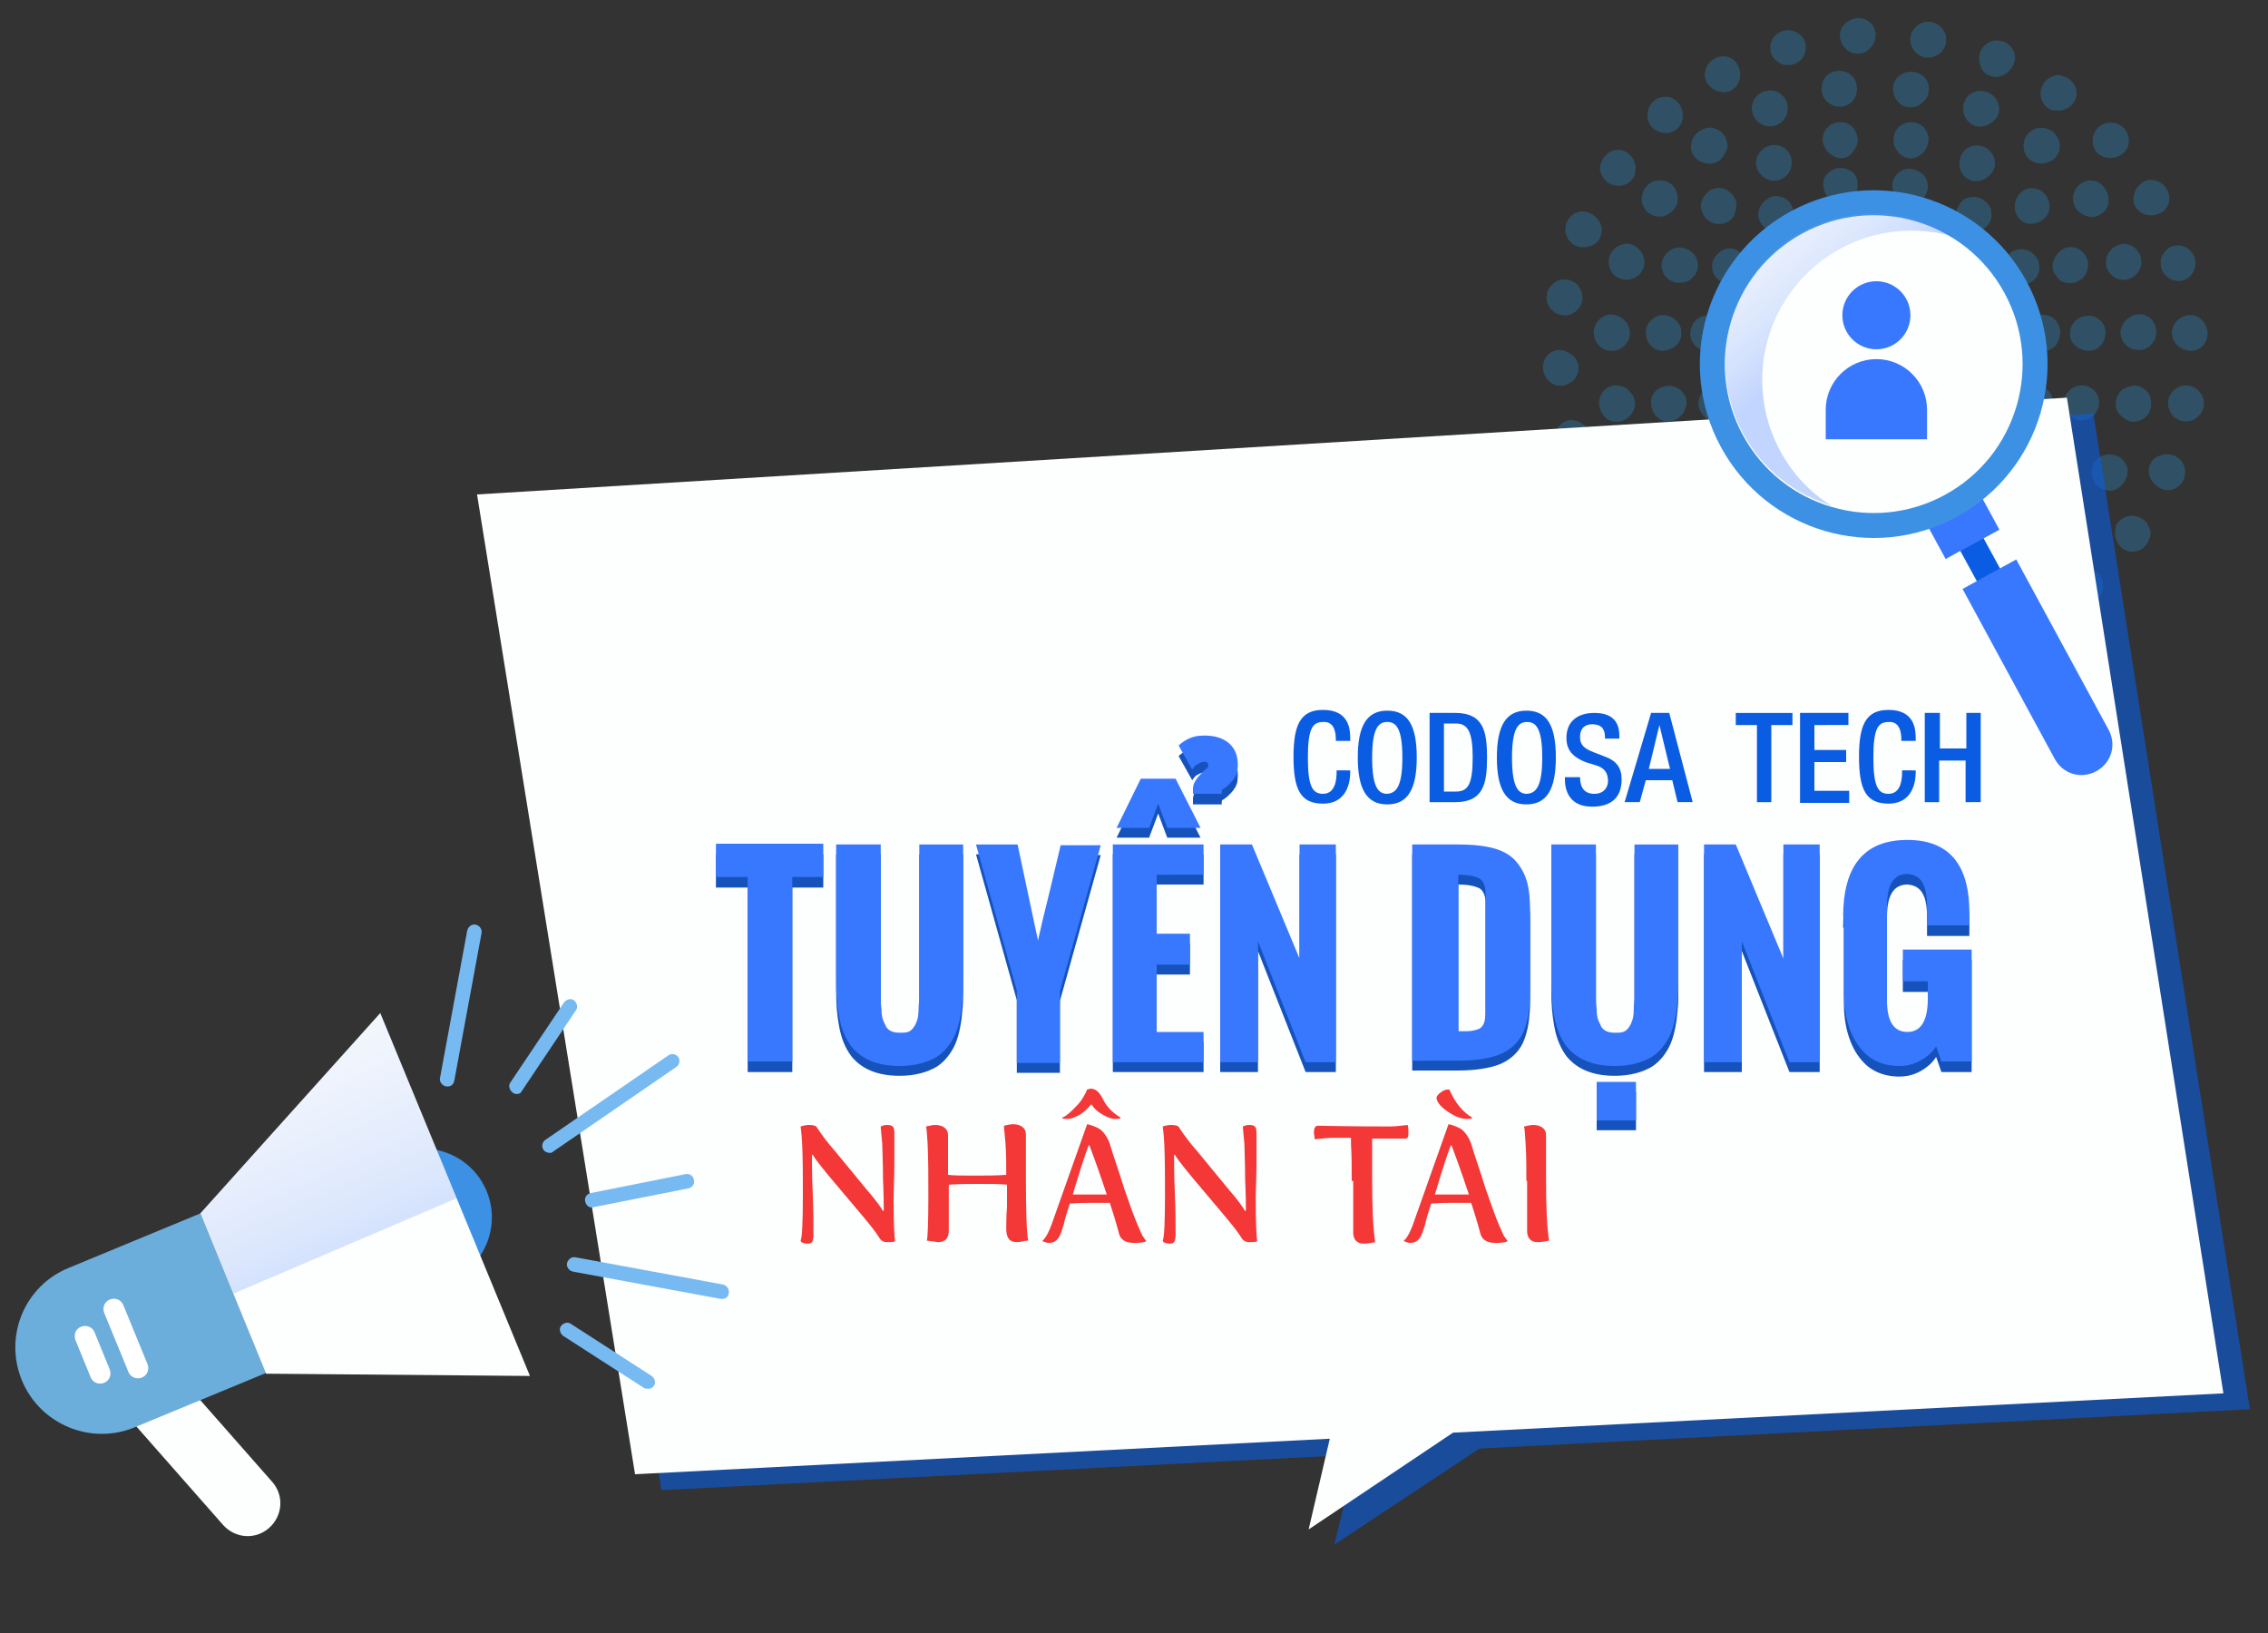 <?xml version="1.0" encoding="utf-8"?>
<!-- Generator: Adobe Illustrator 21.0.0, SVG Export Plug-In . SVG Version: 6.00 Build 0)  -->
<svg version="1.1" id="Layer_1" xmlns="http://www.w3.org/2000/svg" xmlns:xlink="http://www.w3.org/1999/xlink" x="0px" y="0px"
	 viewBox="0 0 300 216" style="enable-background:new 0 0 300 216;" xml:space="preserve">
<rect x="0" y="0" width="300" height="216" fill="#333333" stroke="none"/>
<style type="text/css">
	.st0{opacity:0.35;}
	.st1{fill:#2C89C2;}
	.st2{opacity:0.6;fill:#0A5DE2;}
	.st3{fill:#FDFEFE;}
	.st4{fill:#3C91E5;}
	.st5{fill:#6BADDB;}
	.st6{fill:#FFFFFF;}
	.st7{fill:url(#SVGID_1_);}
	.st8{fill:#77BAF2;}
	.st9{fill:#0A5DE2;}
	.st10{fill:#3878FF;}
	.st11{fill:url(#SVGID_2_);}
	.st12{fill:#1552BC;}
	.st13{fill:#F43737;}
</style>
<g>
	<g class="st0">
		<g>
			<g>
				<path class="st1" d="M251.4,51c0.1-0.1,0.2-0.1,0.3-0.2c0.1-0.1,0.2-0.1,0.3-0.1c0.2-0.1,0.5-0.1,0.8-0.1c0.6,0,1.2,0.1,1.7,0.5
					c0.5,0.4,0.9,1,0.8,1.7c0,0.7-0.4,1.5-1.1,2c-0.7,0.6-1.6,0.7-2.3,0.6c-0.7-0.2-1.2-0.6-1.4-1.2c-0.2-0.6-0.2-1.3,0-1.8
					c0.1-0.3,0.2-0.5,0.3-0.7C251,51.3,251.2,51.2,251.4,51z"/>
			</g>
			<g>
				<path class="st1" d="M244.7,51c0.4,0.3,0.7,0.7,0.8,1.2c0.2,0.5,0.2,1.2,0.1,1.8c-0.2,0.6-0.6,1.1-1.3,1.3
					c-0.3,0.1-0.7,0.1-1.1,0c-0.4-0.1-0.8-0.2-1.2-0.5c-0.2-0.1-0.4-0.3-0.5-0.4c-0.1-0.2-0.3-0.3-0.4-0.5c-0.2-0.3-0.3-0.7-0.4-1.1
					c-0.1-0.7,0.2-1.3,0.7-1.7c0.5-0.4,1.1-0.5,1.7-0.6C243.8,50.6,244.3,50.7,244.7,51z"/>
			</g>
			<g>
				<path class="st1" d="M242.6,44.6c-0.1,0.2-0.2,0.4-0.3,0.6c-0.1,0.2-0.3,0.4-0.6,0.5c-0.4,0.3-1,0.6-1.7,0.6
					c-0.7,0-1.2-0.3-1.6-0.8c-0.2-0.3-0.3-0.6-0.4-1c-0.1-0.4,0-0.8,0.1-1.3c0.3-0.9,0.9-1.5,1.5-1.8c0.6-0.3,1.3-0.2,1.9,0.2
					c0.5,0.4,0.9,0.9,1.1,1.5c0,0.1,0.1,0.3,0.1,0.4c0,0.1,0.1,0.3,0.1,0.4C242.7,44.1,242.7,44.3,242.6,44.6z"/>
			</g>
			<g>
				<path class="st1" d="M248.1,40.7c-0.2,0-0.5,0-0.7-0.1c-0.2-0.1-0.5-0.2-0.7-0.4c-0.4-0.3-0.9-0.8-1.1-1.4
					c-0.2-0.6-0.1-1.3,0.3-1.8c0.4-0.6,1.2-0.9,2.1-1c0.5,0,0.9,0.1,1.3,0.2c0.4,0.2,0.7,0.4,0.9,0.6c0.5,0.5,0.6,1.2,0.4,1.8
					c-0.2,0.6-0.6,1.1-1.1,1.5C249.1,40.5,248.6,40.7,248.1,40.7z"/>
			</g>
			<g>
				<path class="st1" d="M253.5,44.6c-0.2-0.5-0.1-1,0-1.5c0.2-0.5,0.5-1.1,1-1.5c0.5-0.4,1.2-0.5,1.8-0.3c0.2,0.1,0.3,0.1,0.5,0.2
					c0.1,0.1,0.3,0.2,0.4,0.4c0.3,0.3,0.5,0.7,0.7,1.1c0.2,0.4,0.2,0.9,0.2,1.3c-0.1,0.4-0.2,0.8-0.3,1.1c-0.4,0.6-1,0.9-1.6,0.9
					c-0.7,0-1.3-0.2-1.7-0.6C254,45.5,253.6,45.1,253.5,44.6z"/>
			</g>
		</g>
		<g>
			<g>
				<path class="st1" d="M259.2,52.1c0.2-0.5,0.7-0.8,1.2-1c0.5-0.2,1.2-0.3,1.8-0.1c0.6,0.2,1.1,0.6,1.4,1.2c0.1,0.3,0.2,0.6,0.2,1
					c0,0.3-0.1,0.7-0.3,1c-0.1,0.2-0.2,0.3-0.3,0.5c-0.1,0.1-0.2,0.3-0.4,0.4c-0.3,0.2-0.6,0.4-0.9,0.5c-0.6,0.2-1.3,0.1-1.8-0.3
					c-0.5-0.4-0.9-0.9-1-1.5C258.9,53.1,259,52.6,259.2,52.1z"/>
			</g>
			<g>
				<path class="st1" d="M253.7,57.5c0.1-0.1,0.2-0.1,0.4-0.1c0.1,0,0.3-0.1,0.4-0.1c0.3,0,0.5,0,0.8,0.1c0.6,0.2,1.1,0.4,1.5,1
					c0.4,0.5,0.6,1.2,0.4,1.8c-0.2,0.6-0.6,1.2-1.2,1.6c-0.7,0.3-1.4,0.4-2,0.2c-0.6-0.2-1.1-0.7-1.3-1.3c-0.2-0.6-0.2-1.3,0-1.8
					c0.1-0.3,0.2-0.5,0.4-0.7C253.2,57.8,253.4,57.6,253.7,57.5z"/>
			</g>
			<g>
				<path class="st1" d="M246.1,58.7c0.3,0,0.5,0.1,0.7,0.3c0.2,0.1,0.4,0.3,0.6,0.5c0.4,0.4,0.6,1,0.6,1.7c0,0.7-0.2,1.2-0.7,1.7
					c-0.2,0.2-0.5,0.4-0.9,0.5c-0.3,0.1-0.7,0.1-1.1,0.1c-0.4-0.1-0.7-0.1-1-0.3c-0.3-0.2-0.5-0.4-0.7-0.7c-0.4-0.5-0.5-1.2-0.3-1.8
					c0.2-0.6,0.6-1.1,1.1-1.4C245,58.8,245.5,58.7,246.1,58.7z"/>
			</g>
			<g>
				<path class="st1" d="M239.2,55.2c0.4,0.4,0.6,0.9,0.6,1.4c0,0.6-0.1,1.2-0.5,1.7c-0.4,0.5-0.9,0.9-1.6,0.9
					c-0.6,0.1-1.3-0.2-1.9-0.7c-0.5-0.5-0.8-1.2-0.8-1.8c0-0.6,0.3-1.2,0.9-1.6c0.5-0.4,1.1-0.6,1.7-0.5
					C238.3,54.6,238.8,54.8,239.2,55.2z"/>
			</g>
			<g>
				<path class="st1" d="M235.7,48.3c0.1,0.5,0,1.1-0.3,1.5c-0.3,0.5-0.8,0.9-1.4,1.1c-0.6,0.2-1.3,0.2-1.8-0.2
					c-0.5-0.3-1-0.9-1.1-1.7c-0.1-0.4-0.1-0.7,0-1.1c0.1-0.3,0.2-0.6,0.4-0.9c0.4-0.5,1-0.8,1.6-0.8c0.7,0,1.3,0.2,1.7,0.6
					c0.2,0.2,0.4,0.4,0.6,0.6C235.5,47.8,235.7,48,235.7,48.3z"/>
			</g>
			<g>
				<path class="st1" d="M236.9,40.7c-0.2,0.5-0.7,0.8-1.2,1c-0.5,0.2-1.2,0.3-1.8,0.1c-0.6-0.2-1.1-0.6-1.4-1.2
					c-0.1-0.3-0.2-0.6-0.2-1c0-0.3,0.1-0.7,0.3-1c0.1-0.2,0.2-0.3,0.3-0.5c0.1-0.1,0.2-0.3,0.4-0.4c0.3-0.2,0.6-0.4,0.9-0.5
					c0.6-0.2,1.3-0.1,1.8,0.3c0.5,0.4,0.9,0.9,1,1.5C237.2,39.6,237.2,40.2,236.9,40.7z"/>
			</g>
			<g>
				<path class="st1" d="M242.4,35.2c-0.1,0.1-0.2,0.1-0.4,0.1c-0.1,0-0.3,0.1-0.4,0.1c-0.3,0-0.5,0-0.8-0.1c-0.6-0.2-1.1-0.4-1.5-1
					c-0.4-0.5-0.6-1.2-0.4-1.8c0.2-0.6,0.6-1.2,1.2-1.6c0.7-0.3,1.4-0.4,2-0.2c0.6,0.2,1.1,0.7,1.3,1.3c0.2,0.6,0.2,1.3,0,1.8
					c-0.1,0.3-0.2,0.5-0.4,0.7C242.9,34.9,242.7,35.1,242.4,35.2z"/>
			</g>
			<g>
				<path class="st1" d="M250.1,34c-0.3,0-0.5-0.1-0.7-0.3c-0.2-0.1-0.4-0.3-0.6-0.5c-0.4-0.4-0.6-1-0.6-1.7c0-0.7,0.2-1.2,0.7-1.7
					c0.2-0.2,0.5-0.4,0.9-0.5c0.3-0.1,0.7-0.1,1.1-0.1c0.4,0.1,0.7,0.1,1,0.3c0.3,0.2,0.5,0.4,0.7,0.7c0.4,0.5,0.5,1.2,0.3,1.8
					c-0.2,0.6-0.6,1.1-1.1,1.4C251.1,34,250.6,34.1,250.1,34z"/>
			</g>
			<g>
				<path class="st1" d="M256.9,37.6c-0.4-0.4-0.6-0.9-0.6-1.4c0-0.6,0.1-1.2,0.5-1.7c0.4-0.5,0.9-0.9,1.6-0.9
					c0.6-0.1,1.3,0.2,1.9,0.7c0.5,0.5,0.8,1.2,0.8,1.8c0,0.6-0.3,1.2-0.9,1.6c-0.5,0.4-1.1,0.6-1.7,0.5
					C257.9,38.1,257.3,38,256.9,37.6z"/>
			</g>
			<g>
				<path class="st1" d="M260.4,44.5c-0.1-0.5,0-1.1,0.3-1.5c0.3-0.5,0.8-0.9,1.4-1.1c0.6-0.2,1.3-0.2,1.8,0.2
					c0.5,0.3,1,0.9,1.1,1.7c0.1,0.4,0.1,0.7,0,1.1c-0.1,0.3-0.2,0.6-0.4,0.9c-0.4,0.5-1,0.8-1.6,0.8c-0.7,0-1.3-0.2-1.7-0.6
					c-0.2-0.2-0.4-0.4-0.6-0.6C260.6,45,260.4,44.7,260.4,44.5z"/>
			</g>
		</g>
		<g>
			<g>
				<path class="st1" d="M266.9,52.5c0.1-0.3,0.2-0.5,0.4-0.7c0.2-0.2,0.4-0.4,0.6-0.5c0.5-0.3,1.1-0.4,1.8-0.3
					c0.6,0.1,1.2,0.5,1.5,1c0.3,0.5,0.4,1.2,0.2,1.9c-0.2,0.7-0.7,1.2-1.2,1.5c-0.5,0.3-1.2,0.3-1.8,0c-0.6-0.3-1-0.7-1.3-1.2
					C266.8,53.7,266.7,53.1,266.9,52.5z"/>
			</g>
			<g>
				<path class="st1" d="M262.8,59.7c0.2-0.2,0.4-0.4,0.7-0.5c0.3-0.1,0.5-0.2,0.8-0.2c0.6-0.1,1.2,0.1,1.7,0.4
					c0.5,0.4,0.9,0.9,1,1.5c0,0.3,0,0.6-0.1,1c-0.1,0.3-0.3,0.6-0.5,0.9c-0.9,1.1-2.5,1.1-3.4,0.1c-0.4-0.5-0.7-1.1-0.7-1.7
					C262.2,60.7,262.4,60.1,262.8,59.7z"/>
			</g>
			<g>
				<path class="st1" d="M256.1,64.5c0.5-0.3,1.1-0.3,1.6-0.1c0.5,0.2,1.1,0.5,1.4,1.1c0.3,0.6,0.4,1.2,0.3,1.8
					c-0.2,0.6-0.6,1.1-1.3,1.4c-0.2,0.1-0.3,0.1-0.5,0.2c-0.2,0-0.3,0-0.5,0.1c-0.3,0-0.7-0.1-0.9-0.2c-0.6-0.2-1-0.7-1.2-1.3
					c-0.2-0.6-0.2-1.3,0-1.8c0.1-0.3,0.3-0.5,0.4-0.7C255.6,64.8,255.8,64.7,256.1,64.5z"/>
			</g>
			<g>
				<path class="st1" d="M248,66.2c0.6,0,1.1,0.2,1.5,0.6c0.4,0.4,0.8,1,0.8,1.6c0.1,0.7-0.1,1.3-0.5,1.7c-0.4,0.5-1,0.8-1.7,0.8
					c-0.7,0-1.4-0.3-1.8-0.7c-0.4-0.4-0.7-1-0.6-1.7c0.1-0.6,0.4-1.2,0.8-1.6C246.9,66.5,247.4,66.2,248,66.2z"/>
			</g>
			<g>
				<path class="st1" d="M239.9,64.5c0.1,0.1,0.3,0.1,0.4,0.2c0.1,0.1,0.2,0.2,0.3,0.3c0.2,0.2,0.4,0.4,0.5,0.7
					c0.2,0.5,0.3,1.2,0.1,1.8c-0.2,0.6-0.6,1.1-1.2,1.4c-0.3,0.1-0.6,0.2-0.9,0.2c-0.3,0-0.7,0-1-0.2c-0.6-0.3-1.1-0.8-1.3-1.4
					c-0.2-0.6-0.2-1.3,0.2-1.8c0.3-0.6,0.8-1,1.4-1.2C238.8,64.3,239.4,64.2,239.9,64.5z"/>
			</g>
			<g>
				<path class="st1" d="M233.3,59.6c0.4,0.4,0.5,1,0.6,1.5c0,0.6-0.2,1.2-0.6,1.7c-0.4,0.5-1,0.8-1.6,0.8c-0.6,0-1.3-0.2-1.8-0.8
					c-0.2-0.3-0.4-0.5-0.5-0.9c-0.1-0.3-0.1-0.6-0.1-1c0.1-0.6,0.4-1.2,0.9-1.6c0.5-0.4,1.1-0.6,1.7-0.5c0.3,0,0.6,0.1,0.8,0.2
					C232.9,59.2,233.1,59.4,233.3,59.6z"/>
			</g>
			<g>
				<path class="st1" d="M229.2,52.5c0.2,0.5,0.2,1.1-0.1,1.6c-0.3,0.5-0.6,1-1.2,1.3c-0.6,0.3-1.3,0.3-1.8,0.1
					c-0.6-0.2-1-0.7-1.3-1.4c-0.1-0.3-0.2-0.7-0.1-1c0-0.3,0.1-0.6,0.3-0.9c0.3-0.6,0.8-0.9,1.4-1.1c0.6-0.1,1.3,0,1.8,0.2
					C228.6,51.5,229,51.9,229.2,52.5z"/>
			</g>
			<g>
				<path class="st1" d="M228.3,44.2c0,0.6-0.3,1.1-0.7,1.5c-0.4,0.4-1,0.6-1.7,0.7c-0.7,0-1.2-0.2-1.7-0.7
					c-0.4-0.5-0.7-1.1-0.6-1.8c0.1-0.7,0.4-1.3,0.9-1.7c0.5-0.4,1.1-0.5,1.8-0.4c0.6,0.1,1.2,0.5,1.5,0.9
					C228.2,43.1,228.4,43.7,228.3,44.2z"/>
			</g>
			<g>
				<path class="st1" d="M230.9,36.4c-0.3,0.5-0.7,0.8-1.3,1c-0.5,0.2-1.2,0.2-1.8-0.1c-0.6-0.3-1-0.7-1.2-1.3
					c-0.2-0.6-0.2-1.3,0.2-1.9c0.4-0.6,0.9-1,1.5-1.2c0.6-0.1,1.3,0,1.8,0.4c0.5,0.4,0.9,0.9,1,1.5
					C231.2,35.3,231.2,35.9,230.9,36.4z"/>
			</g>
			<g>
				<path class="st1" d="M236.4,30.3c-0.4,0.4-1,0.4-1.6,0.4c-0.6-0.1-1.1-0.3-1.6-0.8c-0.4-0.5-0.7-1.1-0.6-1.7
					c0-0.6,0.4-1.2,0.9-1.7c0.3-0.2,0.6-0.4,0.9-0.5c0.3-0.1,0.7-0.1,1,0c0.6,0.1,1.2,0.5,1.5,1c0.3,0.6,0.4,1.2,0.3,1.8
					C237.2,29.4,236.9,29.9,236.4,30.3z"/>
			</g>
			<g>
				<path class="st1" d="M244,26.9c-0.6,0.2-1.1,0-1.6-0.3c-0.5-0.3-0.9-0.8-1.1-1.4c-0.2-0.6-0.2-1.3,0.1-1.8
					c0.3-0.5,0.9-1,1.5-1.1c0.7-0.2,1.4,0,1.9,0.3c0.5,0.3,0.9,0.9,0.9,1.5c0.1,0.6-0.1,1.3-0.4,1.8C245,26.5,244.5,26.8,244,26.9z"
					/>
			</g>
			<g>
				<path class="st1" d="M252.2,27c-0.6-0.1-1-0.4-1.4-0.9c-0.3-0.5-0.5-1.1-0.5-1.7c0.1-0.7,0.4-1.2,0.9-1.6
					c0.5-0.4,1.2-0.6,1.9-0.4c0.7,0.2,1.3,0.6,1.6,1.1c0.3,0.5,0.4,1.2,0.2,1.8c-0.2,0.6-0.6,1.1-1.1,1.4
					C253.3,27,252.8,27.1,252.2,27z"/>
			</g>
			<g>
				<path class="st1" d="M259.7,30.4c-0.2-0.2-0.4-0.4-0.6-0.6c-0.2-0.2-0.3-0.5-0.3-0.8c-0.1-0.6-0.1-1.2,0.3-1.8
					c0.3-0.6,0.8-1,1.4-1.1c0.6-0.1,1.3-0.1,1.9,0.4c0.6,0.4,1,1,1,1.6c0.1,0.6-0.1,1.3-0.5,1.7c-0.4,0.5-1,0.8-1.6,0.9
					C260.8,30.8,260.2,30.7,259.7,30.4z"/>
			</g>
			<g>
				<path class="st1" d="M265.3,36.5c-0.3-0.5-0.4-1.1-0.2-1.6c0.1-0.6,0.4-1.1,0.9-1.5c0.5-0.4,1.2-0.5,1.8-0.4
					c0.6,0.1,1.2,0.5,1.6,1.1c0.4,0.6,0.4,1.3,0.3,1.9c-0.2,0.6-0.6,1.1-1.2,1.4c-0.6,0.3-1.2,0.3-1.8,0.2
					C266,37.3,265.6,37,265.3,36.5z"/>
			</g>
			<g>
				<path class="st1" d="M267.8,44.3c-0.1-0.6,0.1-1.1,0.4-1.6c0.4-0.5,0.9-0.8,1.5-1c0.6-0.2,1.3,0,1.8,0.3c0.5,0.4,0.9,0.9,1,1.7
					c0.1,0.7-0.2,1.4-0.5,1.9c-0.4,0.5-1,0.8-1.6,0.8c-0.7,0-1.3-0.2-1.7-0.6C268.1,45.4,267.8,44.9,267.8,44.3z"/>
			</g>
		</g>
		<g>
			<g>
				<path class="st1" d="M273,52.8c0.1-0.3,0.2-0.5,0.4-0.8c0.1-0.1,0.2-0.2,0.3-0.3c0.1-0.1,0.2-0.2,0.3-0.3
					c0.5-0.3,1.1-0.5,1.7-0.4c1.3,0.2,2.2,1.4,1.9,2.8c-0.2,0.7-0.6,1.2-1.1,1.5c-0.6,0.3-1.2,0.4-1.8,0.2c-0.6-0.2-1.1-0.6-1.4-1.1
					C273.1,53.9,272.9,53.3,273,52.8z"/>
			</g>
			<g>
				<path class="st1" d="M269.6,60.5c0.6-1,2-1.3,3.2-0.8c1.2,0.6,1.6,2,0.8,3.3c-0.1,0.2-0.2,0.3-0.3,0.4c-0.1,0.1-0.3,0.2-0.4,0.3
					c-0.3,0.2-0.6,0.3-0.9,0.4c-0.6,0.1-1.2,0-1.8-0.4c-0.5-0.4-0.8-1-1-1.5c-0.1-0.3-0.1-0.6,0-0.9C269.4,61,269.5,60.8,269.6,60.5
					z"/>
			</g>
			<g>
				<path class="st1" d="M263.9,66.8c0.2-0.2,0.5-0.3,0.8-0.4c0.3-0.1,0.5-0.1,0.8-0.1c0.6,0,1.2,0.3,1.6,0.8
					c0.5,0.5,0.7,1.1,0.6,1.7c0,0.3-0.1,0.6-0.2,0.9c-0.1,0.3-0.4,0.5-0.6,0.8c-0.5,0.4-1.2,0.6-1.8,0.5c-0.6-0.1-1.2-0.4-1.5-1
					c-0.4-0.5-0.5-1.1-0.4-1.7C263.1,67.7,263.4,67.1,263.9,66.8z"/>
			</g>
			<g>
				<path class="st1" d="M256.4,70.8c0.5-0.2,1.1-0.2,1.7,0.1c0.5,0.3,1,0.7,1.3,1.3c0.3,0.6,0.3,1.3,0.1,1.8
					c-0.2,0.6-0.7,1-1.4,1.3c-0.3,0.1-0.7,0.2-1,0.2c-0.3,0-0.6-0.1-0.9-0.3c-0.6-0.3-1-0.8-1.1-1.4c-0.2-0.6-0.1-1.3,0.2-1.8
					c0.1-0.3,0.3-0.5,0.5-0.7C255.9,71.1,256.1,70.9,256.4,70.8z"/>
			</g>
			<g>
				<path class="st1" d="M248,72.2c1.2-0.1,2.2,0.9,2.4,2.2c0.2,1.3-0.9,2.4-2.3,2.5c-1.4,0-2.5-1.1-2.4-2.4
					C245.8,73.2,246.8,72.2,248,72.2z"/>
			</g>
			<g>
				<path class="st1" d="M239.6,70.8c0.3,0.1,0.5,0.3,0.7,0.4c0.2,0.2,0.4,0.4,0.5,0.6c0.3,0.5,0.4,1.1,0.2,1.8
					c-0.1,0.6-0.5,1.2-1.1,1.5c-0.3,0.2-0.6,0.3-0.9,0.3c-0.3,0-0.7,0-1-0.1c-0.7-0.2-1.2-0.7-1.4-1.2c-0.3-0.5-0.3-1.2,0-1.8
					c0.3-0.6,0.7-1,1.2-1.3C238.5,70.6,239.1,70.6,239.6,70.8z"/>
			</g>
			<g>
				<path class="st1" d="M232.2,66.7c0.5,0.3,0.8,0.9,0.8,1.5c0.1,0.6,0,1.2-0.3,1.8c-0.3,0.5-0.9,0.9-1.5,1c-0.6,0.1-1.3,0-1.8-0.5
					c-0.3-0.2-0.5-0.4-0.7-0.7c-0.2-0.3-0.2-0.6-0.3-0.9c-0.1-0.6,0.1-1.2,0.6-1.7c0.4-0.5,1-0.8,1.6-0.8c0.3,0,0.6,0,0.8,0.1
					C231.7,66.4,231.9,66.5,232.2,66.7z"/>
			</g>
			<g>
				<path class="st1" d="M226.4,60.4c0.1,0.1,0.1,0.3,0.2,0.4c0.1,0.1,0.1,0.3,0.1,0.4c0.1,0.3,0.1,0.6,0,0.8
					c-0.1,0.6-0.4,1.1-0.9,1.6c-0.5,0.4-1.1,0.6-1.7,0.5c-0.3,0-0.6-0.2-0.9-0.3c-0.3-0.2-0.5-0.4-0.7-0.7c-0.8-1.2-0.5-2.7,0.7-3.3
					C224.4,59.2,225.8,59.5,226.4,60.4z"/>
			</g>
			<g>
				<path class="st1" d="M223,52.7c0.2,0.6,0,1.2-0.2,1.7c-0.3,0.5-0.7,0.9-1.3,1.2c-0.6,0.2-1.3,0.2-1.8-0.1
					c-0.6-0.3-1-0.8-1.2-1.5c-0.1-0.3-0.1-0.7-0.1-1c0-0.2,0.1-0.3,0.1-0.5c0.1-0.1,0.1-0.3,0.2-0.4c0.3-0.5,0.9-0.9,1.5-1
					C221.5,50.8,222.7,51.6,223,52.7z"/>
			</g>
			<g>
				<path class="st1" d="M222.4,44.2c0,1.2-1.1,2.1-2.4,2.2c-1.3,0-2.3-1-2.3-2.5c0-0.7,0.4-1.3,0.9-1.7c0.5-0.4,1.1-0.6,1.7-0.5
					c0.6,0.1,1.2,0.4,1.6,0.9c0.2,0.2,0.3,0.5,0.4,0.7c0,0.1,0.1,0.3,0.1,0.4C222.3,43.9,222.4,44,222.4,44.2z"/>
			</g>
			<g>
				<path class="st1" d="M224.4,36c-0.1,0.1-0.1,0.3-0.2,0.4c-0.1,0.1-0.2,0.2-0.3,0.3c-0.2,0.2-0.4,0.4-0.7,0.5
					c-0.5,0.2-1.2,0.3-1.8,0.1c-0.6-0.2-1.1-0.6-1.4-1.2c-0.1-0.3-0.2-0.6-0.2-0.9c0-0.3,0-0.7,0.2-1c0.6-1.3,2-1.8,3.2-1.2
					C224.4,33.5,224.9,34.9,224.4,36z"/>
			</g>
			<g>
				<path class="st1" d="M229.1,28.9c-0.4,0.4-0.9,0.7-1.5,0.7c-0.6,0.1-1.2-0.1-1.7-0.5c-0.5-0.4-0.8-1-0.9-1.6
					c-0.1-0.6,0.2-1.3,0.6-1.8c0.9-1.1,2.5-1.1,3.4-0.1c0.5,0.5,0.7,1.1,0.7,1.6C229.6,27.8,229.5,28.4,229.1,28.9z"/>
			</g>
			<g>
				<path class="st1" d="M235.8,23.6c-1,0.6-2.4,0.3-3.1-0.8c-0.8-1.1-0.4-2.5,0.8-3.3c1.3-0.7,2.7-0.2,3.3,1
					C237.3,21.7,236.8,23.1,235.8,23.6z"/>
			</g>
			<g>
				<path class="st1" d="M243.9,20.9c-0.6,0.1-1.2-0.1-1.6-0.4c-0.5-0.3-0.9-0.8-1.1-1.4c-0.2-0.6-0.1-1.3,0.2-1.8
					c0.2-0.3,0.4-0.5,0.6-0.7c0.3-0.2,0.6-0.3,0.9-0.4c0.7-0.1,1.4,0,1.9,0.4c0.5,0.4,0.8,1,0.9,1.6c0.1,0.7-0.1,1.2-0.5,1.7
					C244.9,20.5,244.4,20.8,243.9,20.9z"/>
			</g>
			<g>
				<path class="st1" d="M252.4,20.9c-0.6-0.1-1.1-0.4-1.4-0.9c-0.4-0.5-0.6-1-0.5-1.7c0-0.6,0.3-1.2,0.8-1.6
					c0.5-0.4,1.1-0.6,1.8-0.5c0.7,0.1,1.3,0.4,1.6,1c0.4,0.5,0.5,1.2,0.3,1.8c-0.1,0.6-0.5,1.2-1,1.5c-0.2,0.2-0.5,0.3-0.8,0.4
					C252.9,21,252.6,21,252.4,20.9z"/>
			</g>
			<g>
				<path class="st1" d="M260.4,23.7c-1.1-0.5-1.5-1.8-1-3.1c0.5-1.2,1.9-1.7,3.2-1.1c1.2,0.7,1.7,2.2,0.9,3.3
					C262.8,23.8,261.4,24.3,260.4,23.7z"/>
			</g>
			<g>
				<path class="st1" d="M267.1,28.9c-0.8-0.9-0.8-2.2,0-3.2c0.4-0.5,1-0.8,1.6-0.8c0.6,0,1.3,0.2,1.7,0.7c0.5,0.5,0.7,1.1,0.7,1.8
					c0,0.6-0.3,1.2-0.8,1.6c-0.5,0.4-1.1,0.6-1.7,0.6C268,29.6,267.5,29.4,267.1,28.9z"/>
			</g>
			<g>
				<path class="st1" d="M271.7,36.1c-0.5-1,0-2.4,1.1-3.1c1.1-0.7,2.6-0.2,3.2,1.1c0.1,0.2,0.1,0.3,0.2,0.5c0,0.2,0,0.3,0,0.5
					c0,0.3-0.1,0.6-0.2,0.9c-0.2,0.6-0.7,1-1.3,1.3c-0.6,0.2-1.3,0.2-1.8,0c-0.3-0.1-0.5-0.3-0.7-0.5
					C272,36.5,271.9,36.3,271.7,36.1z"/>
			</g>
			<g>
				<path class="st1" d="M273.8,44.3c0-0.6,0.1-1.1,0.5-1.6c0.4-0.5,0.9-0.8,1.5-0.9c0.6-0.1,1.3,0,1.8,0.4c0.2,0.2,0.5,0.4,0.6,0.7
					c0.1,0.1,0.2,0.3,0.2,0.4c0,0.2,0.1,0.3,0.1,0.5c0.1,1.4-0.9,2.6-2.2,2.6C275,46.4,273.8,45.4,273.8,44.3z"/>
			</g>
		</g>
		<g>
			<g>
				<path class="st1" d="M279.9,53c0.1-0.6,0.4-1.1,0.9-1.5c0.5-0.3,1.1-0.5,1.7-0.5c0.6,0.1,1.2,0.4,1.6,0.9
					c0.4,0.5,0.5,1.2,0.4,1.9c-0.1,0.7-0.5,1.3-1,1.6c-0.5,0.3-1.2,0.5-1.8,0.3c-0.6-0.2-1.1-0.6-1.5-1.1
					C279.9,54.2,279.8,53.6,279.9,53z"/>
			</g>
			<g>
				<path class="st1" d="M276.9,61.4c0.5-1.1,1.9-1.6,3.1-1.1c0.6,0.2,1,0.7,1.3,1.3c0.1,0.3,0.2,0.6,0.1,0.9c0,0.3-0.1,0.7-0.3,1
					c-0.3,0.6-0.8,1.1-1.4,1.3c-0.6,0.2-1.2,0.1-1.8-0.2c-0.6-0.3-0.9-0.9-1.1-1.4C276.6,62.5,276.7,61.9,276.9,61.4z"/>
			</g>
			<g>
				<path class="st1" d="M271.8,68.6c0.4-0.4,1-0.7,1.6-0.8c0.6,0,1.2,0.1,1.7,0.5c1,0.8,1.2,2.3,0.2,3.4c-0.9,1.1-2.5,1.1-3.4,0.2
					C271,71,271,69.5,271.8,68.6z"/>
			</g>
			<g>
				<path class="st1" d="M264.9,74.2c0.5-0.3,1.1-0.4,1.7-0.3c0.6,0.1,1.1,0.4,1.5,0.9c0.4,0.5,0.5,1.2,0.4,1.8
					c-0.1,0.6-0.5,1.2-1.1,1.6c-0.6,0.4-1.3,0.5-1.9,0.3c-0.6-0.1-1.1-0.5-1.4-1.1c-0.3-0.6-0.4-1.2-0.2-1.8
					C264.1,75,264.4,74.5,264.9,74.2z"/>
			</g>
			<g>
				<path class="st1" d="M256.8,77.7c0.6-0.2,1.2-0.1,1.7,0.2c0.5,0.3,1,0.7,1.2,1.3c0.2,0.6,0.2,1.3-0.1,1.8
					c-0.1,0.3-0.3,0.5-0.6,0.7c-0.3,0.2-0.6,0.4-0.9,0.5c-0.7,0.2-1.4,0.1-1.9-0.2c-0.5-0.3-0.9-0.8-1.1-1.4c-0.1-0.6,0-1.3,0.3-1.8
					C255.7,78.3,256.2,77.9,256.8,77.7z"/>
			</g>
			<g>
				<path class="st1" d="M248,78.9c0.6,0,1.2,0.2,1.6,0.6c0.4,0.4,0.8,1,0.8,1.6c0.1,0.6-0.2,1.3-0.6,1.7c-0.4,0.4-1,0.7-1.7,0.8
					c-0.7,0-1.3-0.3-1.8-0.7c-0.4-0.4-0.7-1.1-0.7-1.7c0-0.7,0.3-1.2,0.7-1.6C246.8,79.2,247.4,78.9,248,78.9z"/>
			</g>
			<g>
				<path class="st1" d="M239.2,77.7c0.6,0.2,1.1,0.5,1.4,1c0.3,0.5,0.5,1.1,0.3,1.8c-0.1,0.6-0.5,1.2-1,1.5
					c-0.5,0.3-1.2,0.5-1.9,0.3c-0.7-0.2-1.2-0.6-1.5-1.1c-0.3-0.5-0.4-1.2-0.2-1.8c0.2-0.6,0.6-1.1,1.2-1.4c0.3-0.1,0.5-0.2,0.8-0.3
					C238.6,77.6,238.9,77.6,239.2,77.7z"/>
			</g>
			<g>
				<path class="st1" d="M231.1,74.1c0.5,0.3,0.9,0.8,1.1,1.4c0.2,0.6,0.1,1.2-0.1,1.8c-0.3,0.6-0.8,1-1.4,1.2
					c-0.6,0.2-1.3,0.1-1.9-0.2c-0.6-0.4-1-0.9-1.2-1.5c-0.1-0.6,0-1.3,0.3-1.8c0.4-0.5,0.9-0.9,1.5-1
					C230,73.8,230.6,73.8,231.1,74.1z"/>
			</g>
			<g>
				<path class="st1" d="M224.2,68.5c0.8,0.9,0.9,2.3,0,3.3c-0.9,1-2.4,1-3.4,0c-0.5-0.5-0.7-1.2-0.7-1.8c0-0.6,0.3-1.2,0.8-1.6
					C221.9,67.6,223.4,67.7,224.2,68.5z"/>
			</g>
			<g>
				<path class="st1" d="M219.1,61.3c0.3,0.5,0.3,1.1,0.2,1.7c-0.2,0.6-0.5,1.1-1.1,1.5c-0.6,0.4-1.2,0.4-1.8,0.3
					c-0.6-0.2-1.2-0.6-1.5-1.2c-0.7-1.2-0.2-2.7,1-3.3c0.6-0.3,1.2-0.3,1.8-0.1c0.3,0.1,0.5,0.2,0.8,0.4
					C218.8,60.8,219,61,219.1,61.3z"/>
			</g>
			<g>
				<path class="st1" d="M216.2,52.9c0.2,0.6,0,1.2-0.3,1.7c-0.3,0.5-0.8,0.9-1.4,1.1c-0.6,0.2-1.3,0.1-1.8-0.2
					c-0.5-0.3-0.9-0.9-1.1-1.6c-0.2-0.7,0-1.4,0.3-1.9c0.3-0.5,0.9-0.9,1.5-1c0.6-0.1,1.3,0.1,1.8,0.4
					C215.7,51.9,216.1,52.3,216.2,52.9z"/>
			</g>
			<g>
				<path class="st1" d="M215.6,44.1c0,0.6-0.3,1.2-0.7,1.6c-0.4,0.4-1,0.7-1.7,0.7c-0.7,0-1.2-0.2-1.7-0.7
					c-0.4-0.4-0.7-1.1-0.7-1.8c0.1-1.4,1.3-2.4,2.5-2.3C214.7,41.8,215.6,42.9,215.6,44.1z"/>
			</g>
			<g>
				<path class="st1" d="M217.4,35.4c-0.2,0.6-0.6,1-1.1,1.3c-0.5,0.3-1.2,0.4-1.8,0.2c-1.3-0.3-2-1.7-1.6-3c0.5-1.3,1.9-2,3.1-1.5
					C217.2,33,217.8,34.3,217.4,35.4z"/>
			</g>
			<g>
				<path class="st1" d="M221.5,27.6c-0.4,0.5-0.9,0.8-1.4,1c-0.6,0.1-1.2,0.1-1.8-0.3c-0.6-0.3-0.9-0.9-1.1-1.5
					c-0.1-0.6,0-1.3,0.4-1.9c0.2-0.3,0.4-0.5,0.7-0.7c0.3-0.2,0.6-0.3,0.9-0.3c0.6-0.1,1.2,0,1.8,0.4c0.5,0.4,0.8,1,0.9,1.6
					c0,0.3,0,0.6,0,0.9C221.8,27,221.7,27.3,221.5,27.6z"/>
			</g>
			<g>
				<path class="st1" d="M227.6,21.1c-0.9,0.8-2.4,0.7-3.3-0.2c-0.5-0.5-0.7-1.1-0.6-1.7c0-0.6,0.3-1.2,0.9-1.7
					c0.5-0.4,1.2-0.7,1.8-0.6c0.6,0.1,1.2,0.4,1.6,0.9c0.4,0.5,0.5,1.2,0.5,1.7C228.3,20.1,228,20.7,227.6,21.1z"/>
			</g>
			<g>
				<path class="st1" d="M235.1,16.5c-1.1,0.5-2.5,0.1-3.1-1.1c-0.6-1.1-0.2-2.6,1.1-3.2c1.3-0.6,2.7,0,3.2,1.2
					C236.8,14.7,236.2,16,235.1,16.5z"/>
			</g>
			<g>
				<path class="st1" d="M243.7,14.1c-0.6,0.1-1.2-0.1-1.7-0.4c-0.5-0.3-0.9-0.9-1-1.5c-0.1-0.6,0-1.3,0.3-1.8
					c0.4-0.5,0.9-0.9,1.6-1c1.4-0.2,2.6,0.7,2.7,2C245.8,12.8,244.9,13.9,243.7,14.1z"/>
			</g>
			<g>
				<path class="st1" d="M252.5,14.2c-1.2-0.1-2.1-1.2-2.1-2.5c0-1.3,1.2-2.3,2.6-2.2c0.7,0.1,1.3,0.4,1.7,0.9
					c0.4,0.5,0.5,1.1,0.4,1.8c-0.1,0.6-0.5,1.2-1,1.5C253.7,14.1,253.1,14.2,252.5,14.2z"/>
			</g>
			<g>
				<path class="st1" d="M261.1,16.6c-1.1-0.5-1.7-1.8-1.3-3c0.4-1.3,1.8-1.9,3.1-1.4c1.3,0.5,1.9,2,1.3,3.2
					C263.5,16.5,262.2,17,261.1,16.6z"/>
			</g>
			<g>
				<path class="st1" d="M268.6,21.2c-0.5-0.4-0.8-0.9-0.9-1.5c-0.1-0.6,0-1.2,0.4-1.8c0.7-1.1,2.3-1.3,3.4-0.5
					c1.1,0.9,1.3,2.4,0.4,3.4c-0.4,0.5-1,0.7-1.6,0.8C269.7,21.7,269.1,21.5,268.6,21.2z"/>
			</g>
			<g>
				<path class="st1" d="M274.7,27.7c-0.2-0.2-0.3-0.5-0.4-0.8c-0.1-0.3-0.1-0.6-0.1-0.9c0.1-0.6,0.4-1.2,0.9-1.6
					c0.5-0.4,1.1-0.6,1.7-0.5c0.3,0,0.6,0.1,0.9,0.3c0.3,0.2,0.5,0.4,0.7,0.7c0.4,0.6,0.6,1.2,0.5,1.9c-0.1,0.6-0.4,1.2-1,1.5
					c-0.5,0.4-1.2,0.5-1.8,0.3C275.6,28.5,275,28.1,274.7,27.7z"/>
			</g>
			<g>
				<path class="st1" d="M278.7,35.5c-0.4-1.1,0.1-2.5,1.3-3c1.2-0.6,2.6,0,3.1,1.3c0.2,0.7,0.2,1.3-0.1,1.9c-0.3,0.6-0.8,1-1.4,1.2
					C280.5,37.3,279.2,36.7,278.7,35.5z"/>
			</g>
			<g>
				<path class="st1" d="M280.5,44.2c-0.1-1.2,0.8-2.3,2.1-2.6c1.3-0.2,2.5,0.7,2.6,2.1c0.1,0.7-0.2,1.4-0.6,1.8
					c-0.4,0.5-1,0.8-1.6,0.8c-0.7,0-1.3-0.2-1.7-0.6C280.8,45.3,280.6,44.8,280.5,44.2z"/>
			</g>
		</g>
		<g>
			<g>
				<path class="st1" d="M286.8,53c0.1-0.6,0.4-1.1,0.9-1.5c0.5-0.4,1.1-0.6,1.7-0.5c0.7,0.1,1.2,0.4,1.6,0.9
					c0.4,0.5,0.6,1.1,0.5,1.8c-0.1,0.7-0.5,1.2-1,1.6c-0.5,0.4-1.1,0.5-1.8,0.4c-0.6-0.1-1.2-0.5-1.5-1
					C286.9,54.2,286.7,53.6,286.8,53z"/>
			</g>
			<g>
				<path class="st1" d="M284.4,61.5c0.2-0.6,0.6-1,1.2-1.2c0.5-0.2,1.2-0.3,1.8-0.1c0.6,0.2,1.1,0.6,1.4,1.2
					c0.3,0.6,0.3,1.2,0.1,1.9c-0.5,1.3-1.9,1.9-3.1,1.3C284.5,63.9,283.9,62.6,284.4,61.5z"/>
			</g>
			<g>
				<path class="st1" d="M280.1,69.2c0.7-1,2.1-1.3,3.2-0.6c0.6,0.3,0.9,0.9,1.1,1.5c0.1,0.3,0.1,0.6,0,0.9
					c-0.1,0.3-0.2,0.6-0.4,0.9c-0.8,1.2-2.3,1.4-3.3,0.6c-0.5-0.4-0.8-1-0.9-1.5c-0.1-0.3,0-0.6,0-0.9
					C279.8,69.7,279.9,69.4,280.1,69.2z"/>
			</g>
			<g>
				<path class="st1" d="M274.2,75.7c0.9-0.8,2.3-0.8,3.3,0.1c0.9,0.9,0.9,2.4,0,3.4c-0.5,0.5-1.1,0.7-1.8,0.7
					c-0.6,0-1.2-0.3-1.6-0.8c-0.4-0.5-0.6-1.1-0.6-1.7C273.6,76.7,273.8,76.2,274.2,75.7z"/>
			</g>
			<g>
				<path class="st1" d="M267,80.8c0.5-0.3,1.1-0.4,1.7-0.2c0.6,0.1,1.1,0.5,1.5,1c0.4,0.5,0.5,1.2,0.3,1.8
					c-0.1,0.6-0.5,1.1-1.1,1.5c-1.2,0.7-2.7,0.3-3.2-0.9C265.6,82.8,266,81.4,267,80.8z"/>
			</g>
			<g>
				<path class="st1" d="M258.9,84.2c0.3-0.1,0.6-0.1,0.9-0.1c0.3,0,0.6,0.1,0.8,0.2c0.5,0.3,1,0.7,1.2,1.3c0.2,0.6,0.2,1.3-0.1,1.8
					c-0.3,0.6-0.8,1-1.4,1.2c-1.3,0.4-2.7-0.4-3-1.6C257,85.8,257.8,84.6,258.9,84.2z"/>
			</g>
			<g>
				<path class="st1" d="M250.2,85.7c1.2-0.1,2.3,0.8,2.5,2.1c0.1,0.6-0.1,1.3-0.5,1.7c-0.4,0.5-1,0.8-1.7,0.9
					c-1.4,0.1-2.5-0.9-2.5-2.2C248,86.8,249,85.7,250.2,85.7z"/>
			</g>
			<g>
				<path class="st1" d="M241.4,85.2c0.6,0.1,1.1,0.4,1.5,0.9c0.4,0.5,0.6,1.1,0.5,1.7c-0.1,0.7-0.4,1.2-0.9,1.6
					c-0.5,0.4-1.1,0.6-1.8,0.5c-0.7-0.1-1.2-0.5-1.6-1c-0.4-0.5-0.5-1.1-0.4-1.8c0.1-0.6,0.5-1.2,1-1.5
					C240.2,85.3,240.8,85.1,241.4,85.2z"/>
			</g>
			<g>
				<path class="st1" d="M232.9,82.7c0.6,0.2,1,0.6,1.2,1.2c0.2,0.5,0.3,1.2,0.1,1.8c-0.2,0.6-0.6,1.1-1.2,1.4
					c-0.6,0.3-1.2,0.3-1.9,0.1c-1.3-0.5-1.9-1.9-1.3-3.1C230.5,82.8,231.8,82.3,232.9,82.7z"/>
			</g>
			<g>
				<path class="st1" d="M225.2,78.4c1,0.7,1.3,2.1,0.6,3.2c-0.3,0.6-0.9,0.9-1.5,1.1c-0.3,0.1-0.6,0.1-0.9,0
					c-0.3-0.1-0.6-0.2-0.9-0.4c-1.2-0.8-1.4-2.3-0.6-3.3c0.4-0.5,1-0.8,1.5-0.9c0.3-0.1,0.6,0,0.9,0C224.7,78.2,225,78.3,225.2,78.4
					z"/>
			</g>
			<g>
				<path class="st1" d="M218.7,72.6c0.8,0.9,0.8,2.3-0.1,3.3c-0.9,0.9-2.4,0.9-3.4,0c-0.5-0.5-0.7-1.1-0.7-1.8
					c0-0.6,0.3-1.2,0.8-1.6c0.5-0.4,1.1-0.6,1.7-0.6C217.7,71.9,218.3,72.1,218.7,72.6z"/>
			</g>
			<g>
				<path class="st1" d="M213.6,65.4c0.3,0.5,0.4,1.1,0.2,1.7c-0.1,0.6-0.5,1.1-1,1.5c-0.5,0.4-1.2,0.5-1.8,0.3
					c-0.6-0.1-1.1-0.5-1.5-1.1c-0.7-1.2-0.3-2.7,0.9-3.2C211.6,63.9,213,64.3,213.6,65.4z"/>
			</g>
			<g>
				<path class="st1" d="M210.2,57.2c0.1,0.3,0.1,0.6,0.1,0.9c0,0.3-0.1,0.6-0.2,0.8c-0.3,0.5-0.7,1-1.3,1.2
					c-0.6,0.2-1.3,0.2-1.8-0.1c-0.6-0.3-1-0.8-1.2-1.4c-0.4-1.3,0.4-2.7,1.6-3C208.6,55.4,209.8,56.1,210.2,57.2z"/>
			</g>
			<g>
				<path class="st1" d="M208.8,48.5c0.1,1.2-0.8,2.3-2.1,2.5c-0.6,0.1-1.3-0.1-1.7-0.5c-0.5-0.4-0.8-1-0.9-1.7
					c-0.1-1.4,0.9-2.5,2.2-2.5C207.6,46.4,208.7,47.3,208.8,48.5z"/>
			</g>
			<g>
				<path class="st1" d="M209.3,39.7c-0.1,0.6-0.4,1.1-0.9,1.5c-0.5,0.4-1.1,0.6-1.7,0.5c-0.7-0.1-1.2-0.4-1.6-0.9
					c-0.4-0.5-0.6-1.1-0.5-1.8c0.1-0.7,0.5-1.2,1-1.6c0.5-0.4,1.1-0.5,1.8-0.4c0.6,0.1,1.2,0.5,1.5,1
					C209.2,38.5,209.4,39.1,209.3,39.7z"/>
			</g>
			<g>
				<path class="st1" d="M211.7,31.3c-0.2,0.6-0.6,1-1.2,1.2c-0.5,0.2-1.2,0.3-1.8,0.1c-0.6-0.2-1.1-0.6-1.4-1.2
					c-0.3-0.6-0.3-1.2-0.1-1.9c0.5-1.3,1.9-1.9,3.1-1.3C211.6,28.8,212.2,30.1,211.7,31.3z"/>
			</g>
			<g>
				<path class="st1" d="M216,23.6c-0.7,1-2.1,1.3-3.2,0.6c-0.6-0.3-0.9-0.9-1.1-1.5c-0.1-0.3-0.1-0.6,0-0.9
					c0.1-0.3,0.2-0.6,0.4-0.9c0.8-1.2,2.3-1.4,3.3-0.6c0.5,0.4,0.8,1,0.9,1.5c0.1,0.3,0,0.6,0,0.9C216.3,23,216.2,23.3,216,23.6z"/>
			</g>
			<g>
				<path class="st1" d="M221.9,17c-0.9,0.8-2.3,0.8-3.3-0.1c-0.9-0.9-0.9-2.4,0-3.4c0.5-0.5,1.1-0.7,1.8-0.7c0.6,0,1.2,0.3,1.6,0.8
					c0.4,0.5,0.6,1.1,0.6,1.7C222.6,16,222.3,16.6,221.9,17z"/>
			</g>
			<g>
				<path class="st1" d="M229.1,11.9c-0.5,0.3-1.1,0.4-1.7,0.2c-0.6-0.1-1.1-0.5-1.5-1c-0.4-0.5-0.5-1.2-0.3-1.8
					c0.1-0.6,0.5-1.1,1.1-1.5c1.2-0.7,2.7-0.3,3.2,0.9C230.5,9.9,230.1,11.3,229.1,11.9z"/>
			</g>
			<g>
				<path class="st1" d="M237.2,8.5c-0.3,0.1-0.6,0.1-0.9,0.1c-0.3,0-0.6-0.1-0.8-0.2c-0.5-0.3-1-0.7-1.2-1.3
					c-0.2-0.6-0.2-1.3,0.1-1.8c0.3-0.6,0.8-1,1.4-1.2c1.3-0.4,2.7,0.4,3,1.6C239.1,6.9,238.4,8.2,237.2,8.5z"/>
			</g>
			<g>
				<path class="st1" d="M245.9,7.1c-1.2,0.1-2.3-0.8-2.5-2.1c-0.1-0.6,0.1-1.3,0.5-1.7c0.4-0.5,1-0.8,1.7-0.9
					c1.4-0.1,2.5,0.9,2.5,2.2C248.1,5.9,247.1,7,245.9,7.1z"/>
			</g>
			<g>
				<path class="st1" d="M254.7,7.6c-0.6-0.1-1.1-0.4-1.5-0.9c-0.4-0.5-0.6-1.1-0.5-1.7c0.1-0.7,0.4-1.2,0.9-1.6
					c0.5-0.4,1.1-0.6,1.8-0.5c0.7,0.1,1.2,0.5,1.6,1c0.4,0.5,0.5,1.1,0.4,1.8c-0.1,0.6-0.5,1.2-1,1.5C255.9,7.5,255.3,7.7,254.7,7.6
					z"/>
			</g>
			<g>
				<path class="st1" d="M263.2,10c-0.6-0.2-1-0.6-1.2-1.2c-0.2-0.5-0.3-1.2-0.1-1.8c0.2-0.6,0.6-1.1,1.2-1.4
					c0.6-0.3,1.2-0.3,1.9-0.1c1.3,0.5,1.9,1.9,1.3,3.1C265.6,9.9,264.3,10.5,263.2,10z"/>
			</g>
			<g>
				<path class="st1" d="M270.9,14.3c-1-0.7-1.3-2.1-0.6-3.2c0.3-0.6,0.9-0.9,1.5-1.1c0.3-0.1,0.6-0.1,0.9,0
					c0.3,0.1,0.6,0.2,0.9,0.4c1.2,0.8,1.4,2.3,0.6,3.3c-0.4,0.5-1,0.8-1.5,0.9c-0.3,0.1-0.6,0-0.9,0
					C271.4,14.6,271.1,14.5,270.9,14.3z"/>
			</g>
			<g>
				<path class="st1" d="M277.4,20.2c-0.8-0.9-0.8-2.3,0.1-3.3c0.9-0.9,2.4-0.9,3.4,0c0.5,0.5,0.7,1.1,0.7,1.8
					c0,0.6-0.3,1.2-0.8,1.6c-0.5,0.4-1.1,0.6-1.7,0.6C278.4,20.9,277.8,20.6,277.4,20.2z"/>
			</g>
			<g>
				<path class="st1" d="M282.5,27.4c-0.3-0.5-0.4-1.1-0.2-1.7c0.1-0.6,0.5-1.1,1-1.5c0.5-0.4,1.2-0.5,1.8-0.3
					c0.6,0.1,1.1,0.5,1.5,1.1c0.7,1.2,0.3,2.7-0.9,3.2C284.5,28.8,283.1,28.4,282.5,27.4z"/>
			</g>
			<g>
				<path class="st1" d="M285.9,35.5c-0.1-0.3-0.1-0.6-0.1-0.9c0-0.3,0.1-0.6,0.2-0.8c0.3-0.5,0.7-1,1.3-1.2
					c0.6-0.2,1.3-0.2,1.8,0.1c0.6,0.3,1,0.8,1.2,1.4c0.4,1.3-0.4,2.7-1.6,3C287.5,37.4,286.3,36.7,285.9,35.5z"/>
			</g>
			<g>
				<path class="st1" d="M287.3,44.2c-0.1-1.2,0.8-2.3,2.1-2.5c0.6-0.1,1.3,0.1,1.7,0.5c0.5,0.4,0.8,1,0.9,1.7
					c0.1,1.4-0.9,2.5-2.2,2.5C288.5,46.4,287.4,45.4,287.3,44.2z"/>
			</g>
		</g>
		<circle class="st1" cx="248.1" cy="46.4" r="2.3"/>
	</g>
	<g>
		<g>
			<polygon class="st2" points="195.7,191.6 297.6,186.4 276.9,54.7 66.6,67.5 87.5,197.1 179.4,192.4 176.5,204.3 			"/>
			<polygon class="st3" points="192.2,189.5 294.1,184.3 273.4,52.6 63.1,65.4 84,195 175.9,190.3 173.1,202.3 			"/>
		</g>
		<g>
			<g>
				
					<ellipse transform="matrix(0.925 -0.381 0.381 0.925 -57.093 33.403)" class="st4" cx="55.9" cy="161" rx="9.1" ry="9.1"/>
				<path class="st3" d="M21.3,179.3L36,196c1.6,1.8,1.4,4.5-0.4,6.1c-1.8,1.6-4.5,1.4-6.1-0.4L14.8,185L21.3,179.3z"/>
				<path class="st5" d="M9.1,167.7l17.4-7.2l8.7,21.1l-17.4,7.2c-5.8,2.4-12.5-0.4-14.9-6.2l0,0C0.5,176.8,3.2,170.1,9.1,167.7z"/>
				<polygon class="st3" points="35.2,181.7 70.1,182 50.3,134 26.5,160.5 				"/>
				<path class="st6" d="M14.5,171.9c0.7-0.3,1.5,0,1.8,0.7l3.2,7.8c0.3,0.7,0,1.5-0.7,1.8c-0.7,0.3-1.5,0-1.8-0.7l-3.2-7.8
					C13.5,173,13.8,172.2,14.5,171.9z"/>
				<path class="st6" d="M10.7,175.5c0.7-0.3,1.5,0,1.8,0.7l2,4.9c0.3,0.7,0,1.5-0.7,1.8c-0.7,0.3-1.5,0-1.8-0.7l-2-4.9
					C9.7,176.5,10,175.8,10.7,175.5z"/>
				<linearGradient id="SVGID_1_" gradientUnits="userSpaceOnUse" x1="26.905" y1="121.095" x2="49.888" y2="174.027">
					<stop  offset="0" style="stop-color:#AFC5F5;stop-opacity:0"/>
					<stop  offset="0.181" style="stop-color:#ABC2F5;stop-opacity:5.438747e-02"/>
					<stop  offset="0.365" style="stop-color:#9FBAF6;stop-opacity:0.11"/>
					<stop  offset="0.551" style="stop-color:#8AADF8;stop-opacity:0.165"/>
					<stop  offset="0.737" style="stop-color:#6E9BFA;stop-opacity:0.221"/>
					<stop  offset="0.922" style="stop-color:#4A83FE;stop-opacity:0.277"/>
					<stop  offset="1" style="stop-color:#3878FF;stop-opacity:0.3"/>
				</linearGradient>
				<polygon class="st7" points="60.4,158.5 30.9,171.1 26.5,160.5 50.3,134 				"/>
			</g>
			<g>
				<g>
					<g>
						<path class="st8" d="M59.3,143.7c-0.1,0-0.2,0-0.3,0c-0.5-0.1-0.9-0.6-0.8-1.1l3.6-19.5c0.1-0.5,0.6-0.9,1.1-0.8
							c0.5,0.1,0.9,0.6,0.8,1.1l-3.6,19.5C60,143.4,59.7,143.7,59.3,143.7z"/>
					</g>
				</g>
				<g>
					<g>
						<path class="st8" d="M95.6,171.8c-0.1,0-0.2,0-0.3,0l-19.5-3.6c-0.5-0.1-0.9-0.6-0.8-1.1c0.1-0.5,0.6-0.9,1.1-0.8l19.5,3.6
							c0.5,0.1,0.9,0.6,0.8,1.1C96.4,171.5,96,171.8,95.6,171.8z"/>
					</g>
				</g>
				<g>
					<g>
						<path class="st8" d="M72.8,152.5c-0.3,0-0.7-0.1-0.9-0.4c-0.3-0.4-0.2-1,0.2-1.3l16.3-11.2c0.4-0.3,1-0.2,1.3,0.2
							c0.3,0.4,0.2,1-0.2,1.3l-16.3,11.2C73.1,152.4,72.9,152.5,72.8,152.5z"/>
					</g>
				</g>
				<g>
					<g>
						<path class="st8" d="M68.4,144.7c-0.2,0-0.4,0-0.6-0.2c-0.4-0.3-0.6-0.9-0.3-1.3l7.1-10.6c0.3-0.4,0.9-0.6,1.3-0.3
							c0.4,0.3,0.6,0.9,0.3,1.3l-7.1,10.6C68.9,144.6,68.7,144.7,68.4,144.7z"/>
					</g>
				</g>
				<g>
					<g>
						<path class="st8" d="M78.4,159.7c-0.5,0.1-0.9-0.3-1-0.8c-0.1-0.5,0.2-1,0.8-1.1l12.5-2.5c0.5-0.1,1,0.2,1.1,0.8
							c0.1,0.5-0.2,1-0.8,1.1L78.4,159.7C78.4,159.6,78.4,159.7,78.4,159.7z"/>
					</g>
				</g>
				<g>
					<g>
						<path class="st8" d="M85.8,183.7c-0.2,0-0.4,0-0.6-0.1l-10.7-6.9c-0.4-0.3-0.6-0.9-0.3-1.3c0.3-0.4,0.9-0.6,1.3-0.3l10.7,6.9
							c0.4,0.3,0.6,0.9,0.3,1.3C86.3,183.6,86,183.7,85.8,183.7z"/>
					</g>
				</g>
			</g>
		</g>
		<g>
			
				<rect x="260.6" y="68.5" transform="matrix(0.878 -0.478 0.478 0.878 -3.731 134.563)" class="st9" width="3.5" height="12.3"/>
			
				<rect x="255.3" y="65.5" transform="matrix(0.878 -0.478 0.478 0.878 -1.4 132.402)" class="st10" width="8.1" height="6.9"/>
			<ellipse transform="matrix(0.878 -0.478 0.478 0.878 7.196 124.428)" class="st4" cx="247.9" cy="48.1" rx="23" ry="23"/>
			
				<ellipse transform="matrix(0.878 -0.478 0.478 0.878 7.196 124.428)" class="st3" cx="247.9" cy="48.1" rx="19.7" ry="19.7"/>
			<path class="st10" d="M259.6,77.9l12.2,22.5c1.1,2,3.5,2.7,5.5,1.6h0c2-1.1,2.7-3.5,1.6-5.5L266.7,74L259.6,77.9z"/>
			<linearGradient id="SVGID_2_" gradientUnits="userSpaceOnUse" x1="223.109" y1="19.792" x2="243.205" y2="43.238">
				<stop  offset="0" style="stop-color:#AFC5F5;stop-opacity:0"/>
				<stop  offset="0.181" style="stop-color:#ABC2F5;stop-opacity:5.438747e-02"/>
				<stop  offset="0.365" style="stop-color:#9FBAF6;stop-opacity:0.11"/>
				<stop  offset="0.551" style="stop-color:#8AADF8;stop-opacity:0.165"/>
				<stop  offset="0.737" style="stop-color:#6E9BFA;stop-opacity:0.221"/>
				<stop  offset="0.922" style="stop-color:#4A83FE;stop-opacity:0.277"/>
				<stop  offset="1" style="stop-color:#3878FF;stop-opacity:0.3"/>
			</linearGradient>
			<path class="st11" d="M235.5,59.7c-5.2-9.6-1.7-21.5,7.9-26.8c4.8-2.6,10.2-3,15.1-1.6c-5.9-3.7-13.5-4.2-20-0.7
				c-9.6,5.2-13.1,17.2-7.9,26.8c2.6,4.8,6.9,8,11.7,9.5C239.6,65.3,237.2,62.8,235.5,59.7z"/>
			<g>
				<circle class="st10" cx="248.2" cy="41.7" r="4.5"/>
				<path class="st10" d="M254.9,58.1h-13.4v-3.9c0-3.7,3-6.7,6.7-6.7l0,0c3.7,0,6.7,3,6.7,6.7V58.1z"/>
			</g>
		</g>
	</g>
	<g>
		<g>
			<path class="st9" d="M178.6,101.9v0.2c0,2.1-0.9,4.2-3.6,4.2c-3,0-3.9-1.9-3.9-6.2c0-4.2,0.9-6.2,3.9-6.2c3.4,0,3.6,2.5,3.6,3.7
				V98h-1.9v-0.2c0-1.1-0.3-2.4-1.7-2.3c-1.4,0-2,0.9-2,4.7c0,3.8,0.6,4.8,2,4.8c1.6,0,1.8-1.8,1.8-2.9v-0.2H178.6z"/>
			<path class="st9" d="M179.6,100.2c0-4.2,1.2-6.2,3.9-6.2c2.7,0,3.9,1.9,3.9,6.2c0,4.2-1.2,6.2-3.9,6.2
				C180.8,106.4,179.6,104.4,179.6,100.2z M185.5,100.2c0-4-0.9-4.7-2-4.7c-1.1,0-2,0.7-2,4.7c0,4.1,0.9,4.8,2,4.8
				C184.6,104.9,185.5,104.2,185.5,100.2z"/>
			<path class="st9" d="M189.1,94.3h3.4c3.7,0,4.2,2.4,4.2,5.9c0,3.5-0.5,5.9-4.2,5.9h-3.4V94.3z M191,104.7h1.6
				c1.6,0,2.2-1,2.2-4.5c0-3.3-0.6-4.5-2.2-4.5H191V104.7z"/>
			<path class="st9" d="M198,100.2c0-4.2,1.2-6.2,3.9-6.2c2.7,0,3.9,1.9,3.9,6.2c0,4.2-1.2,6.2-3.9,6.2
				C199.2,106.4,198,104.4,198,100.2z M204,100.2c0-4-0.9-4.7-2-4.7c-1.1,0-2,0.7-2,4.7c0,4.1,0.9,4.8,2,4.8
				C203.1,104.9,204,104.2,204,100.2z"/>
			<path class="st9" d="M209,102.5v0.3c0,1.4,0.6,2.2,1.9,2.2c1.2,0,1.8-0.8,1.8-1.7c0-1.2-0.6-1.8-1.7-2.1l-1.3-0.4
				c-1.7-0.7-2.5-1.6-2.5-3.2c0-2.2,1.5-3.3,3.7-3.3c3,0,3.3,1.9,3.3,3.1v0.3h-1.9v-0.2c0-1.1-0.5-1.7-1.7-1.7
				c-0.8,0-1.6,0.4-1.6,1.7c0,1,0.5,1.5,1.8,2l1.3,0.5c1.7,0.6,2.4,1.5,2.4,3.1c0,2.5-1.5,3.6-3.9,3.6c-2.9,0-3.6-2-3.6-3.6v-0.3
				H209z"/>
			<path class="st9" d="M218.4,94.3h2.4l3.1,11.8h-2l-0.7-2.9h-3.5l-0.8,2.9h-2L218.4,94.3z M220.9,101.7l-1.4-5.8h0l-1.4,5.8H220.9
				z"/>
			<path class="st9" d="M232.4,95.9h-2.8v-1.6h7.5v1.6h-2.8v10.2h-1.9V95.9z"/>
			<path class="st9" d="M238.1,94.3h6.4v1.6H240v3.3h4.2v1.6H240v3.8h4.6v1.6h-6.5V94.3z"/>
			<path class="st9" d="M253.4,101.9v0.2c0,2.1-0.9,4.2-3.6,4.2c-3,0-3.9-1.9-3.9-6.2c0-4.2,0.9-6.2,3.9-6.2c3.4,0,3.6,2.5,3.6,3.7
				V98h-1.9v-0.2c0-1.1-0.3-2.4-1.7-2.3c-1.4,0-2,0.9-2,4.7c0,3.8,0.6,4.8,2,4.8c1.6,0,1.8-1.8,1.8-2.9v-0.2H253.4z"/>
			<path class="st9" d="M254.7,94.3h1.9V99h3.5v-4.7h1.9v11.8H260v-5.5h-3.5v5.5h-1.9V94.3z"/>
		</g>
	</g>
	<g>
		<g>
			<path class="st12" d="M98.9,141.8v-24.4h-4.2V113h14.2v4.4h-4.1v24.4H98.9z"/>
			<path class="st12" d="M110.7,113h5.8v17.9c0,1,0,1.8,0,2.2c0,0.5,0,1,0.1,1.7c0,0.7,0.1,1.1,0.2,1.4c0.1,0.3,0.3,0.6,0.4,0.9
				c0.4,0.6,1,0.8,1.8,0.8c0.4,0,0.8,0,1.1-0.1c0.6-0.2,1-0.9,1.2-1.5c0.1-0.3,0.2-0.7,0.2-1.4c0-0.7,0.1-1.2,0.1-1.7
				c0-0.5,0-1.2,0-2.2v-0.1V113h5.8v18.1c0,0.9,0,1.7-0.1,2.5c-0.1,1.5-0.4,3.2-0.9,4.4c-0.5,1.2-1.4,2.4-2.5,3.1
				c-1.2,0.7-2.8,1.2-4.9,1.2c-3.1,0-5.1-1-6.4-2.6c-0.8-1.1-1.3-2.3-1.6-3.9c-0.3-1.6-0.4-3-0.4-4.8V113z"/>
			<path class="st12" d="M134.5,141.8v-9.5l-5.4-19.3h5.5l2.7,12.7c0.3-1.4,0.8-3.5,1.5-6.3l1.5-6.3h5.3l-5.4,19.3v9.5H134.5z"/>
			<path class="st12" d="M147.2,141.8V113h12v4H153v7.8h4.4v4.1H153v8.9h6.2v4H147.2z M147.7,110.8l3.2-6.5h4.6l3.3,6.5h-4.4
				l-1.2-3.2l-1.2,3.2H147.7z M161.7,105.8c0.1,0,0.2-0.1,0.6-0.4c0.8-0.7,1.4-1.5,1.4-2.3c0.3-2.9-1.6-4.5-4.6-4.4
				c-1.4,0-2.4,0.6-3.2,1.3l1.8,3.2c0.4-0.6,0.6-0.7,0.7-0.7c0.5-0.4,1.6-0.6,1.4,0.3c0,0.1-0.3,0.3-0.7,0.7
				c-0.8,0.8-1.3,1.5-1.3,2.2v0.7h3.8C161.6,106,161.6,105.9,161.7,105.8z"/>
			<path class="st12" d="M161.4,141.8V113h4.2l6.3,15.1V113h4.8v28.8h-4l-6.3-16v16H161.4z"/>
			<path class="st12" d="M186.8,141.8V113h6c3.8,0,6.3,0.6,7.7,2.2c0.7,0.8,1.2,1.7,1.5,2.8c0.3,1.1,0.4,2.5,0.4,4.2v9.4
				c0,1,0,1.9-0.1,2.7c-0.1,1.5-0.5,3.1-1.1,4.1c-0.6,1-1.6,1.9-2.9,2.4c-1.3,0.5-3.2,0.8-5.5,0.8H186.8z M192.8,137.7
				c0.6,0,1,0,1.3,0c0.6,0,1.4-0.2,1.7-0.4c0.5-0.4,0.7-1,0.7-2.4v-15.5c0-0.9-0.3-1.6-0.8-1.9c-0.6-0.3-1.5-0.5-2.8-0.5V137.7z"/>
			<path class="st12" d="M205.3,113h5.8v17.9c0,1,0,1.8,0,2.2c0,0.5,0,1,0.1,1.7c0,0.7,0.1,1.1,0.2,1.4c0.1,0.3,0.3,0.6,0.4,0.9
				c0.4,0.6,1,0.8,1.8,0.8c0.4,0,0.8,0,1.1-0.1c0.6-0.2,1-0.9,1.2-1.5c0.1-0.3,0.2-0.7,0.2-1.4c0-0.7,0.1-1.2,0.1-1.7
				c0-0.5,0-1.2,0-2.2v-0.1V113h5.8v18.1c0,0.9,0,1.7-0.1,2.5c-0.1,1.5-0.4,3.2-0.9,4.4c-0.5,1.2-1.4,2.4-2.5,3.1
				c-1.2,0.7-2.8,1.2-4.9,1.2c-3.1,0-5.1-1-6.4-2.6c-0.8-1.1-1.3-2.3-1.6-3.9c-0.3-1.6-0.4-3-0.4-4.8V113z M211.2,149.5v-5.1h5.2
				v5.1H211.2z"/>
			<path class="st12" d="M225.4,141.8V113h4.2l6.3,15.1V113h4.8v28.8h-4l-6.3-16v16H225.4z"/>
			<path class="st12" d="M243.8,122.7c0-6.8,2.8-10.2,8.5-10.2c6.1,0,8.2,4,8.2,9.6v1.7h-5.6v-2c0-1,0-1.7-0.2-2.6
				c-0.3-1.3-1-2.1-2.4-2.2c-1.8,0-2.7,1.4-2.7,4.3v12.4c0,2.8,0.9,4.2,2.7,4.2c1.8,0,2.7-1.5,2.7-4.4v-2.3h-3.3V127h9.1v14.8h-4
				l-0.7-2c-0.5,0.8-1.2,1.4-2.1,1.9c-0.9,0.5-1.8,0.7-2.8,0.7c-2.1,0-3.8-0.8-4.9-2.1c-1.7-1.9-2.4-4.8-2.4-7.5V122.7z"/>
		</g>
		<g>
			<g>
				<path class="st10" d="M98.9,140.5V116h-4.2v-4.4h14.2v4.4h-4.1v24.4H98.9z"/>
				<path class="st10" d="M110.7,111.7h5.8v17.9c0,1,0,1.8,0,2.2c0,0.5,0,1,0.1,1.7c0,0.7,0.1,1.1,0.2,1.4c0.1,0.3,0.3,0.6,0.4,0.9
					c0.4,0.6,1,0.8,1.8,0.8c0.4,0,0.8,0,1.1-0.1c0.6-0.2,1-0.9,1.2-1.5c0.1-0.3,0.2-0.7,0.2-1.4c0-0.7,0.1-1.2,0.1-1.7
					c0-0.5,0-1.2,0-2.2v-0.1v-17.9h5.8v18.1c0,0.9,0,1.7-0.1,2.5c-0.1,1.5-0.4,3.2-0.9,4.4c-0.5,1.2-1.4,2.4-2.5,3.1
					c-1.2,0.7-2.8,1.2-4.9,1.2c-3.1,0-5.1-1-6.4-2.6c-0.8-1.1-1.3-2.3-1.6-3.9c-0.3-1.6-0.4-3-0.4-4.8V111.7z"/>
				<path class="st10" d="M134.5,140.5V131l-5.4-19.3h5.5l2.7,12.7c0.3-1.4,0.8-3.5,1.5-6.3l1.5-6.3h5.3l-5.4,19.3v9.5H134.5z"/>
				<path class="st10" d="M147.2,140.5v-28.8h12v4H153v7.8h4.4v4.1H153v8.9h6.2v4H147.2z M147.7,109.5l3.2-6.5h4.6l3.3,6.5h-4.4
					l-1.2-3.2l-1.2,3.2H147.7z M161.7,104.4c0.1,0,0.2-0.1,0.6-0.4c0.8-0.7,1.4-1.5,1.4-2.3c0.3-2.9-1.6-4.5-4.6-4.4
					c-1.4,0-2.4,0.6-3.2,1.3l1.8,3.2c0.4-0.6,0.6-0.7,0.7-0.7c0.5-0.4,1.6-0.6,1.4,0.3c0,0.1-0.3,0.3-0.7,0.7
					c-0.8,0.8-1.3,1.5-1.3,2.2v0.7h3.8C161.6,104.7,161.6,104.6,161.7,104.4z"/>
				<path class="st10" d="M161.4,140.5v-28.8h4.2l6.3,15.1v-15.1h4.8v28.8h-4l-6.3-16v16H161.4z"/>
				<path class="st10" d="M186.8,140.5v-28.8h6c3.8,0,6.3,0.6,7.7,2.2c0.7,0.8,1.2,1.7,1.5,2.8c0.3,1.1,0.4,2.5,0.4,4.2v9.4
					c0,1,0,1.9-0.1,2.7c-0.1,1.5-0.5,3.1-1.1,4.1c-0.6,1-1.6,1.9-2.9,2.4c-1.3,0.5-3.2,0.8-5.5,0.8H186.8z M192.8,136.4
					c0.6,0,1,0,1.3,0c0.6,0,1.4-0.2,1.7-0.4c0.5-0.4,0.7-1,0.7-2.4v-15.5c0-0.9-0.3-1.6-0.8-1.9c-0.6-0.3-1.5-0.5-2.8-0.5V136.4z"/>
				<path class="st10" d="M205.3,111.7h5.8v17.9c0,1,0,1.8,0,2.2c0,0.5,0,1,0.1,1.7c0,0.7,0.1,1.1,0.2,1.4c0.1,0.3,0.3,0.6,0.4,0.9
					c0.4,0.6,1,0.8,1.8,0.8c0.4,0,0.8,0,1.1-0.1c0.6-0.2,1-0.9,1.2-1.5c0.1-0.3,0.2-0.7,0.2-1.4c0-0.7,0.1-1.2,0.1-1.7
					c0-0.5,0-1.2,0-2.2v-0.1v-17.9h5.8v18.1c0,0.9,0,1.7-0.1,2.5c-0.1,1.5-0.4,3.2-0.9,4.4c-0.5,1.2-1.4,2.4-2.5,3.1
					c-1.2,0.7-2.8,1.2-4.9,1.2c-3.1,0-5.1-1-6.4-2.6c-0.8-1.1-1.3-2.3-1.6-3.9c-0.3-1.6-0.4-3-0.4-4.8V111.7z M211.2,148.2v-5.1h5.2
					v5.1H211.2z"/>
				<path class="st10" d="M225.4,140.5v-28.8h4.2l6.3,15.1v-15.1h4.8v28.8h-4l-6.3-16v16H225.4z"/>
				<path class="st10" d="M243.8,121.3c0-6.8,2.8-10.2,8.5-10.2c6.1,0,8.2,4,8.2,9.6v1.7h-5.6v-2c0-1,0-1.7-0.2-2.6
					c-0.3-1.3-1-2.1-2.4-2.2c-1.8,0-2.7,1.4-2.7,4.3v12.4c0,2.8,0.9,4.2,2.7,4.2c1.8,0,2.7-1.5,2.7-4.4v-2.3h-3.3v-4.2h9.1v14.8h-4
					l-0.7-2c-0.5,0.8-1.2,1.4-2.1,1.9c-0.9,0.5-1.8,0.7-2.8,0.7c-2.1,0-3.8-0.8-4.9-2.1c-1.7-1.9-2.4-4.8-2.4-7.5V121.3z"/>
			</g>
		</g>
	</g>
	<g>
		<path class="st13" d="M105.9,164.1c0.2-0.4,0.3-2.4,0.3-6c0-2.5,0-4.8-0.1-6.9c-0.1-1.7-0.2-2.1-0.2-2.2l0,0
			c0.3-0.1,0.7-0.2,1.1-0.2c0.6,0,1,0.1,1.1,0.4c0.6,0.9,1.4,2,2.3,3l4.2,5.1c1.3,1.5,2,2.5,2.2,2.9l0.1-0.1c0-0.5,0-2-0.1-4.2
			c0-2.3-0.1-3.8-0.1-4.6c-0.1-1.2-0.2-2-0.2-2.2l0-0.1c0.2-0.1,0.5-0.2,0.8-0.2c0.9,0,1,0.3,1,1.2c0,0.8,0,2.1,0,4
			c0,1.8-0.1,3.4-0.1,4.6c0,3.2,0.1,5,0.2,5.6c-0.3,0.1-0.7,0.1-1.1,0.1c-0.4,0-0.8-0.2-1-0.6c-0.5-0.8-1.3-1.8-2.4-3.1l-4.3-5.1
			c-1.3-1.6-2-2.5-2.1-2.8l-0.1,0.1c0,1.1,0,2.8,0.1,5c0.1,2.2,0.1,4,0.1,5.2c0,1.2-0.1,1.5-0.8,1.5c-0.3,0-0.6-0.1-0.8-0.2
			L105.9,164.1z"/>
		<path class="st13" d="M122.8,158.2c0-2.5,0-4.8-0.1-6.9c-0.1-1.2-0.1-2-0.2-2.2l0-0.1c0.5-0.1,0.8-0.2,1.2-0.2
			c1,0,1.7,0.5,1.7,1.3c0,0.7,0,2.5,0,5.3c0.8,0.1,1.9,0.1,3.5,0.1c1.4,0,2.8,0,4.2-0.1c0-1.3,0-2.7-0.1-4.2c-0.1-1.2-0.2-2-0.2-2.2
			l0-0.1c0.5-0.1,0.8-0.2,1.2-0.2c1,0,1.7,0.5,1.7,1.3c0,0.6,0,1.6,0,2.8c0,1.2,0,2.1,0,2.7c0,4.8,0.1,7.6,0.3,8.6
			c-0.5,0-0.9,0.2-1.5,0.2c-1,0-1.4-0.6-1.4-1.8c0-0.6,0-1.5,0.1-2.9c0-1.3,0-2.3,0-2.9c-0.9-0.1-2.1-0.1-3.7-0.1
			c-1.3,0-2.6,0-4,0.1v2.2c0,0.4,0,1,0,1.9c0,0.9,0,1.6,0,2c0,1-0.5,1.5-1.4,1.5c-0.1,0-0.6-0.1-1.5-0.2
			C122.7,163.8,122.8,161.8,122.8,158.2z"/>
		<path class="st13" d="M137.9,164.2v-0.1c0.4-0.3,0.9-1.2,1.4-2.7l4.5-12.7c0,0,0.7,0.1,1.6,0.6c0.5,0.3,1.1,1.1,1.4,2
			c0.5,1.7,1.2,3.6,1.9,5.9c0.8,2.3,1.4,4,1.9,5.1c0.3,0.7,0.5,1.2,0.7,1.4c0.1,0.2,0.2,0.3,0.3,0.4v0.1c-0.5,0.2-1.1,0.2-1.6,0.2
			c-1.1,0-1.8-0.4-2-1.3c-0.4-1.5-0.8-2.8-1.2-4c-0.9,0-1.6,0-2.2,0c-0.9,0-1.9,0-3.1,0.1c-0.3,1-0.7,2.2-0.8,2.8
			c-0.2,0.6-0.4,1.3-0.6,1.6c-0.3,0.5-0.7,0.8-1.4,0.8c-0.2,0-0.5-0.1-0.7-0.2L137.9,164.2z M140.6,147.8c0.6-0.3,1.1-0.8,1.6-1.3
			c0.5-0.5,0.9-1,1.1-1.4c0.2-0.3,0.4-0.7,0.5-1c0.2,0,0.3-0.1,0.5-0.1c0.7,0,1.2,0.6,1.6,1.4c0.3,0.7,1.2,1.8,2.3,2.4v0.1
			c-0.1,0.1-0.3,0.1-0.7,0.1c-0.5,0-1-0.2-1.7-0.6c-0.7-0.4-1.1-0.8-1.4-1.3h-0.1c-0.3,0.4-0.7,0.8-1.4,1.3
			c-0.7,0.4-1.2,0.6-1.7,0.6c-0.3,0-0.5,0-0.7-0.1V147.8z M144.2,158c0.5,0,1.3,0,2.2,0c-1-3-1.8-5.2-2.3-6.5H144
			c-0.5,1.3-1.2,3.5-2.1,6.5C142.8,158,143.6,158,144.2,158z"/>
		<path class="st13" d="M153.8,164.1c0.2-0.4,0.3-2.4,0.3-6c0-2.5,0-4.8-0.1-6.9c-0.1-1.7-0.2-2.1-0.2-2.2l0,0
			c0.3-0.1,0.7-0.2,1.1-0.2c0.6,0,1,0.1,1.1,0.4c0.6,0.9,1.4,2,2.3,3l4.2,5.1c1.3,1.5,2,2.5,2.2,2.9l0.1-0.1c0-0.5,0-2-0.1-4.2
			c0-2.3-0.1-3.8-0.1-4.6c-0.1-1.2-0.2-2-0.2-2.2l0-0.1c0.2-0.1,0.5-0.2,0.8-0.2c0.9,0,1,0.3,1,1.2c0,0.8,0,2.1,0,4
			c0,1.8-0.1,3.4-0.1,4.6c0,3.2,0.1,5,0.2,5.6c-0.3,0.1-0.7,0.1-1.1,0.1c-0.4,0-0.8-0.2-1-0.6c-0.5-0.8-1.3-1.8-2.4-3.1l-4.3-5.1
			c-1.3-1.6-2-2.5-2.1-2.8l-0.1,0.1c0,1.1,0,2.8,0.1,5c0.1,2.2,0.1,4,0.1,5.2c0,1.2-0.1,1.5-0.8,1.5c-0.3,0-0.6-0.1-0.8-0.2
			L153.8,164.1z"/>
		<path class="st13" d="M178.8,156.2c0-1.7,0-3.4-0.1-4.9c0-0.4,0-0.7,0-0.8c-0.9,0-1.7,0-2.3,0c-0.8,0-1.6,0.1-2.5,0.2
			c0-0.3-0.1-0.6-0.1-0.9c0-0.6,0.2-0.9,0.5-0.9c4.9,0.1,8,0.1,9.5,0.1c0.8,0,1.5-0.1,2.4-0.2c0.1,0.4,0.1,0.7,0.1,1.1
			c0,0.5-0.1,0.7-0.4,0.7c-1.4,0-2.9,0-4.4,0c0,0.4,0,1.2,0,2.4c0,1.2,0,2.1,0,2.7c0,3.8,0.1,6.6,0.4,8.6c-0.9,0.2-1.4,0.2-1.5,0.2
			c-0.9,0-1.4-0.5-1.4-1.5V156.2z"/>
		<path class="st13" d="M185.7,164.2v-0.1c0.4-0.3,0.9-1.2,1.4-2.7l4.5-12.7c0,0,0.7,0.1,1.6,0.6c0.5,0.3,1.1,1.1,1.4,2
			c0.5,1.7,1.2,3.6,1.9,5.9c0.8,2.3,1.4,4,1.9,5.1c0.3,0.7,0.5,1.2,0.7,1.4c0.1,0.2,0.2,0.3,0.3,0.4v0.1c-0.5,0.2-1.1,0.2-1.6,0.2
			c-1.1,0-1.8-0.4-2-1.3c-0.4-1.5-0.8-2.8-1.2-4c-0.9,0-1.6,0-2.2,0c-0.9,0-1.9,0-3.1,0.1c-0.3,1-0.7,2.2-0.8,2.8
			c-0.2,0.6-0.4,1.3-0.6,1.6c-0.3,0.5-0.7,0.8-1.4,0.8c-0.2,0-0.5-0.1-0.7-0.2L185.7,164.2z M192.1,158c0.5,0,1.3,0,2.2,0
			c-1-3-1.8-5.2-2.3-6.5h-0.1c-0.5,1.3-1.2,3.5-2.1,6.5C190.7,158,191.4,158,192.1,158z M191.6,147.1c-0.9-0.6-1.5-1.2-1.6-1.9
			c0.1-0.2,0.1-0.4,0.7-0.8c0.3-0.2,0.6-0.3,1-0.3c0.8,1.8,1.8,3,3,3.7v0.1c-0.1,0.1-0.3,0.1-0.7,0.1
			C193.3,148,192.5,147.7,191.6,147.1z"/>
		<path class="st13" d="M201.9,156.2c0-1.7,0-3.4-0.1-4.9c-0.1-1.2-0.1-2-0.2-2.2l0-0.1c0.5-0.1,0.8-0.2,1.2-0.2
			c1,0,1.7,0.5,1.7,1.3c0,0.6,0,1.6,0,2.8c0,1.2,0,2.1,0,2.7c0,3.8,0.1,6.6,0.4,8.5c-0.9,0.2-1.4,0.2-1.5,0.2
			c-0.9,0-1.4-0.5-1.4-1.5V156.2z"/>
	</g>
</g>
</svg>

